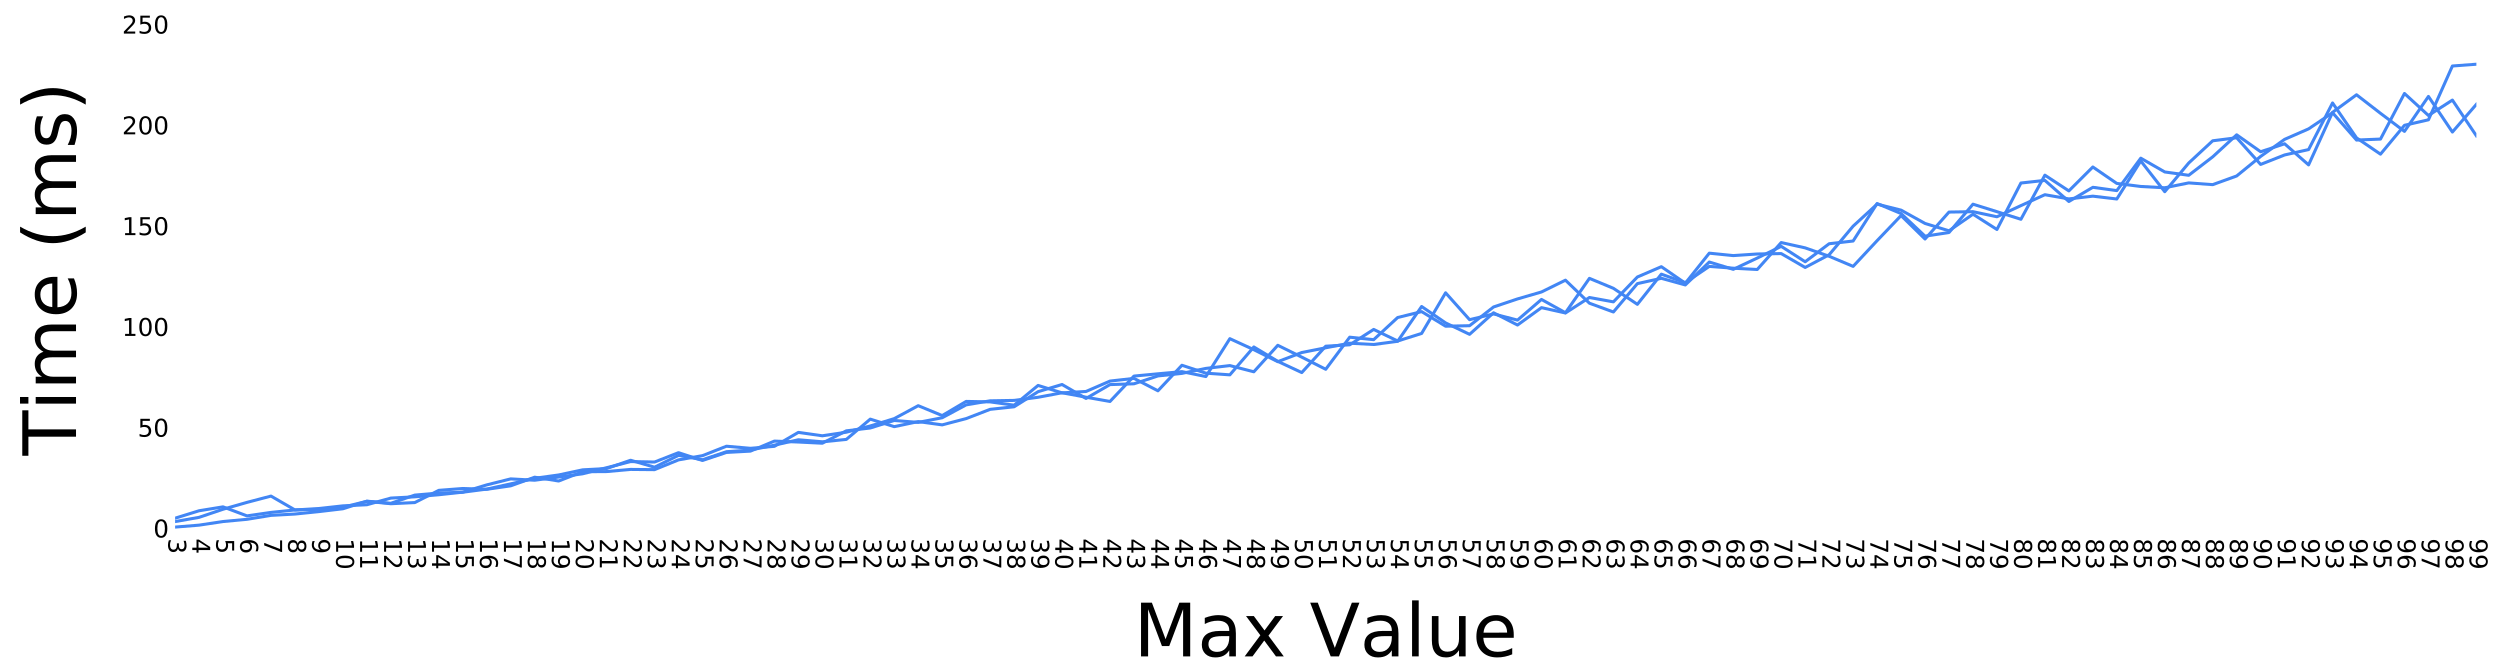 <?xml version="1.0" encoding="utf-8" standalone="no"?>
<!DOCTYPE svg PUBLIC "-//W3C//DTD SVG 1.1//EN"
  "http://www.w3.org/Graphics/SVG/1.1/DTD/svg11.dtd">
<!-- Created with matplotlib (http://matplotlib.org/) -->
<svg height="432pt" version="1.1" viewBox="0 0 1628 432" width="1628pt" xmlns="http://www.w3.org/2000/svg" xmlns:xlink="http://www.w3.org/1999/xlink">
 <defs>
  <style type="text/css">
*{stroke-linecap:butt;stroke-linejoin:round;stroke-miterlimit:100000;}
  </style>
 </defs>
 <g id="figure_1">
  <g id="patch_1">
   <path d="M 0 432 
L 1628.908 432 
L 1628.908 0 
L 0 0 
z
" style="fill:#ffffff;"/>
  </g>
  <g id="axes_1">
   <g id="patch_2">
    <path d="M 114.024 345.6 
L 1612.619 345.6 
L 1612.619 4.32 
L 114.024 4.32 
z
" style="fill:#ffffff;"/>
   </g>
   <g id="line2d_1">
    <path clip-path="url(#pab9663835b)" d="M 114.024 339.645 
L 129.634 336.897 
L 145.244 331.619 
L 160.855 327.148 
L 176.465 323.052 
L 192.075 332.069 
L 207.686 331.688 
L 223.296 330.282 
L 238.906 326.456 
L 254.517 328.022 
L 270.127 327.271 
L 285.738 319.316 
L 301.348 318.111 
L 316.958 318.633 
L 332.569 316.372 
L 348.179 310.747 
L 363.789 313.235 
L 379.4 307.19 
L 395.01 307.081 
L 410.621 305.684 
L 426.231 305.833 
L 441.841 299.477 
L 457.452 296.722 
L 473.062 290.582 
L 488.672 291.942 
L 504.283 290.653 
L 519.893 281.564 
L 535.503 283.787 
L 551.114 281.443 
L 566.724 277.384 
L 582.335 272.609 
L 597.945 264.185 
L 613.555 270.616 
L 629.166 261.405 
L 644.776 261.709 
L 660.386 263.856 
L 675.997 250.993 
L 691.607 255.829 
L 707.217 254.924 
L 722.828 248.158 
L 738.438 246.394 
L 754.049 254.482 
L 769.659 237.856 
L 785.269 243.001 
L 800.88 244.098 
L 816.49 225.941 
L 832.1 235.309 
L 847.711 242.615 
L 863.321 225.448 
L 878.932 224.534 
L 894.542 214.527 
L 910.152 222.063 
L 925.763 217.134 
L 941.373 190.677 
L 956.983 208.177 
L 972.594 204.419 
L 988.204 208.456 
L 1003.814 195 
L 1019.425 203.663 
L 1035.035 181.268 
L 1050.646 187.749 
L 1066.256 198.177 
L 1081.866 178.531 
L 1097.477 184.107 
L 1113.087 173.474 
L 1128.697 174.65 
L 1144.308 175.497 
L 1159.918 157.953 
L 1175.528 161.419 
L 1191.139 166.893 
L 1206.749 173.462 
L 1222.36 156.727 
L 1237.97 140.382 
L 1253.58 155.645 
L 1269.191 138.096 
L 1284.801 137.849 
L 1300.411 141.157 
L 1316.022 133.888 
L 1331.632 126.794 
L 1347.243 129.527 
L 1362.853 127.742 
L 1378.463 129.582 
L 1394.074 104.8 
L 1409.684 124.838 
L 1425.294 106.153 
L 1440.905 91.682 
L 1456.515 89.699 
L 1472.125 107.075 
L 1487.736 100.908 
L 1503.346 97.402 
L 1518.957 67.052 
L 1534.567 89.781 
L 1550.177 100.388 
L 1565.788 81.602 
L 1581.398 78.017 
L 1597.008 42.982 
L 1612.619 41.816 
" style="fill:none;stroke:#4286f4;stroke-linecap:square;stroke-width:2.0;"/>
   </g>
   <g id="line2d_2">
    <path clip-path="url(#pab9663835b)" d="M 114.024 337.452 
L 129.634 332.607 
L 145.244 330.064 
L 160.855 335.942 
L 176.465 333.678 
L 192.075 332.098 
L 207.686 331.15 
L 223.296 329.419 
L 238.906 328.686 
L 254.517 324.352 
L 270.127 323.524 
L 285.738 322.174 
L 301.348 320.492 
L 316.958 315.76 
L 332.569 311.854 
L 348.179 312.722 
L 363.789 310.659 
L 379.4 308.538 
L 395.01 304.572 
L 410.621 300.574 
L 426.231 300.872 
L 441.841 294.786 
L 457.452 299.864 
L 473.062 294.618 
L 488.672 293.77 
L 504.283 287.242 
L 519.893 287.844 
L 535.503 288.62 
L 551.114 280.56 
L 566.724 278.705 
L 582.335 273.806 
L 597.945 275.061 
L 613.555 272.039 
L 629.166 263.637 
L 644.776 261.013 
L 660.386 260.75 
L 675.997 258.708 
L 691.607 255.766 
L 707.217 258.666 
L 722.828 261.432 
L 738.438 244.904 
L 754.049 243.424 
L 769.659 242.001 
L 785.269 245.201 
L 800.88 220.544 
L 816.49 227.71 
L 832.1 235.521 
L 847.711 229.565 
L 863.321 226.474 
L 878.932 223.5 
L 894.542 224.336 
L 910.152 222.253 
L 925.763 199.592 
L 941.373 210.286 
L 956.983 217.717 
L 972.594 203.68 
L 988.204 211.661 
L 1003.814 200.339 
L 1019.425 203.809 
L 1035.035 193.728 
L 1050.646 196.564 
L 1066.256 180.378 
L 1081.866 173.669 
L 1097.477 184.439 
L 1113.087 164.866 
L 1128.697 166.441 
L 1144.308 165.4 
L 1159.918 165.135 
L 1175.528 174.171 
L 1191.139 165.887 
L 1206.749 147.285 
L 1222.36 132.932 
L 1237.97 136.838 
L 1253.58 145.507 
L 1269.191 150.301 
L 1284.801 139.491 
L 1300.411 149.429 
L 1316.022 119.182 
L 1331.632 117.467 
L 1347.243 131.211 
L 1362.853 121.973 
L 1378.463 124.12 
L 1394.074 103.006 
L 1409.684 111.977 
L 1425.294 114.149 
L 1440.905 102.142 
L 1456.515 87.792 
L 1472.125 98.808 
L 1487.736 93.631 
L 1503.346 107.372 
L 1518.957 73.15 
L 1534.567 61.716 
L 1550.177 73.793 
L 1565.788 85.551 
L 1581.398 62.801 
L 1597.008 85.975 
L 1612.619 67.933 
" style="fill:none;stroke:#4286f4;stroke-linecap:square;stroke-width:2.0;"/>
   </g>
   <g id="line2d_3">
    <path clip-path="url(#pab9663835b)" d="M 114.024 343.239 
L 129.634 341.973 
L 145.244 339.623 
L 160.855 338.167 
L 176.465 335.606 
L 192.075 334.746 
L 207.686 333.15 
L 223.296 331.306 
L 238.906 326.366 
L 254.517 327.737 
L 270.127 322.409 
L 285.738 321.076 
L 301.348 320.526 
L 316.958 318.499 
L 332.569 315.089 
L 348.179 311.458 
L 363.789 309.298 
L 379.4 305.964 
L 395.01 305.125 
L 410.621 299.718 
L 426.231 304.24 
L 441.841 296.53 
L 457.452 299.387 
L 473.062 294.16 
L 488.672 293.06 
L 504.283 289.897 
L 519.893 286.381 
L 535.503 287.698 
L 551.114 286.15 
L 566.724 272.938 
L 582.335 277.839 
L 597.945 274.541 
L 613.555 276.675 
L 629.166 272.587 
L 644.776 266.556 
L 660.386 264.896 
L 675.997 255.058 
L 691.607 250.387 
L 707.217 259.47 
L 722.828 250.444 
L 738.438 249.924 
L 754.049 244.805 
L 769.659 243.146 
L 785.269 239.905 
L 800.88 238.066 
L 816.49 242.107 
L 832.1 224.857 
L 847.711 232.574 
L 863.321 240.467 
L 878.932 219.576 
L 894.542 221.194 
L 910.152 206.771 
L 925.763 202.925 
L 941.373 212.423 
L 956.983 212.101 
L 972.594 199.907 
L 988.204 194.663 
L 1003.814 190.125 
L 1019.425 182.455 
L 1035.035 197.454 
L 1050.646 203.165 
L 1066.256 184.697 
L 1081.866 181.231 
L 1097.477 185.551 
L 1113.087 170.636 
L 1128.697 175.384 
L 1144.308 168.059 
L 1159.918 160.421 
L 1175.528 170.453 
L 1191.139 158.724 
L 1206.749 156.947 
L 1222.36 132.547 
L 1237.97 139.061 
L 1253.58 153.798 
L 1269.191 151.416 
L 1284.801 132.968 
L 1300.411 137.844 
L 1316.022 142.788 
L 1331.632 114.073 
L 1347.243 124.312 
L 1362.853 108.748 
L 1378.463 119.446 
L 1394.074 121.429 
L 1409.684 122.273 
L 1425.294 119.1 
L 1440.905 120.241 
L 1456.515 114.594 
L 1472.125 101.86 
L 1487.736 90.754 
L 1503.346 83.927 
L 1518.957 73.406 
L 1534.567 91.207 
L 1550.177 90.566 
L 1565.788 60.883 
L 1581.398 75.2 
L 1597.008 65.178 
L 1612.619 88.434 
" style="fill:none;stroke:#4286f4;stroke-linecap:square;stroke-width:2.0;"/>
   </g>
   <g id="matplotlib.axis_1">
    <g id="xtick_1">
     <g id="line2d_4"/>
     <g id="line2d_5"/>
     <g id="text_1">
      <!-- 3 -->
      <defs>
       <path d="M 40.578 39.312 
Q 47.656 37.797 51.625 33 
Q 55.609 28.219 55.609 21.188 
Q 55.609 10.406 48.188 4.484 
Q 40.766 -1.422 27.094 -1.422 
Q 22.516 -1.422 17.656 -0.516 
Q 12.797 0.391 7.625 2.203 
L 7.625 11.719 
Q 11.719 9.328 16.594 8.109 
Q 21.484 6.891 26.812 6.891 
Q 36.078 6.891 40.938 10.547 
Q 45.797 14.203 45.797 21.188 
Q 45.797 27.641 41.281 31.266 
Q 36.766 34.906 28.719 34.906 
L 20.219 34.906 
L 20.219 43.016 
L 29.109 43.016 
Q 36.375 43.016 40.234 45.922 
Q 44.094 48.828 44.094 54.297 
Q 44.094 59.906 40.109 62.906 
Q 36.141 65.922 28.719 65.922 
Q 24.656 65.922 20.016 65.031 
Q 15.375 64.156 9.812 62.312 
L 9.812 71.094 
Q 15.438 72.656 20.344 73.438 
Q 25.25 74.219 29.594 74.219 
Q 40.828 74.219 47.359 69.109 
Q 53.906 64.016 53.906 55.328 
Q 53.906 49.266 50.438 45.094 
Q 46.969 40.922 40.578 39.312 
" id="BitstreamVeraSans-Roman-33"/>
      </defs>
      <g transform="translate(109.609 350.6)rotate(-270.0)scale(0.16 -0.16)">
       <use xlink:href="#BitstreamVeraSans-Roman-33"/>
      </g>
     </g>
    </g>
    <g id="xtick_2">
     <g id="line2d_6"/>
     <g id="line2d_7"/>
     <g id="text_2">
      <!-- 4 -->
      <defs>
       <path d="M 37.797 64.312 
L 12.891 25.391 
L 37.797 25.391 
z
M 35.203 72.906 
L 47.609 72.906 
L 47.609 25.391 
L 58.016 25.391 
L 58.016 17.188 
L 47.609 17.188 
L 47.609 0 
L 37.797 0 
L 37.797 17.188 
L 4.891 17.188 
L 4.891 26.703 
z
" id="BitstreamVeraSans-Roman-34"/>
      </defs>
      <g transform="translate(125.219 350.6)rotate(-270.0)scale(0.16 -0.16)">
       <use xlink:href="#BitstreamVeraSans-Roman-34"/>
      </g>
     </g>
    </g>
    <g id="xtick_3">
     <g id="line2d_8"/>
     <g id="line2d_9"/>
     <g id="text_3">
      <!-- 5 -->
      <defs>
       <path d="M 10.797 72.906 
L 49.516 72.906 
L 49.516 64.594 
L 19.828 64.594 
L 19.828 46.734 
Q 21.969 47.469 24.109 47.828 
Q 26.266 48.188 28.422 48.188 
Q 40.625 48.188 47.75 41.5 
Q 54.891 34.812 54.891 23.391 
Q 54.891 11.625 47.562 5.094 
Q 40.234 -1.422 26.906 -1.422 
Q 22.312 -1.422 17.547 -0.641 
Q 12.797 0.141 7.719 1.703 
L 7.719 11.625 
Q 12.109 9.234 16.797 8.062 
Q 21.484 6.891 26.703 6.891 
Q 35.156 6.891 40.078 11.328 
Q 45.016 15.766 45.016 23.391 
Q 45.016 31 40.078 35.438 
Q 35.156 39.891 26.703 39.891 
Q 22.75 39.891 18.812 39.016 
Q 14.891 38.141 10.797 36.281 
z
" id="BitstreamVeraSans-Roman-35"/>
      </defs>
      <g transform="translate(140.829 350.6)rotate(-270.0)scale(0.16 -0.16)">
       <use xlink:href="#BitstreamVeraSans-Roman-35"/>
      </g>
     </g>
    </g>
    <g id="xtick_4">
     <g id="line2d_10"/>
     <g id="line2d_11"/>
     <g id="text_4">
      <!-- 6 -->
      <defs>
       <path d="M 33.016 40.375 
Q 26.375 40.375 22.484 35.828 
Q 18.609 31.297 18.609 23.391 
Q 18.609 15.531 22.484 10.953 
Q 26.375 6.391 33.016 6.391 
Q 39.656 6.391 43.531 10.953 
Q 47.406 15.531 47.406 23.391 
Q 47.406 31.297 43.531 35.828 
Q 39.656 40.375 33.016 40.375 
M 52.594 71.297 
L 52.594 62.312 
Q 48.875 64.062 45.094 64.984 
Q 41.312 65.922 37.594 65.922 
Q 27.828 65.922 22.672 59.328 
Q 17.531 52.734 16.797 39.406 
Q 19.672 43.656 24.016 45.922 
Q 28.375 48.188 33.594 48.188 
Q 44.578 48.188 50.953 41.516 
Q 57.328 34.859 57.328 23.391 
Q 57.328 12.156 50.688 5.359 
Q 44.047 -1.422 33.016 -1.422 
Q 20.359 -1.422 13.672 8.266 
Q 6.984 17.969 6.984 36.375 
Q 6.984 53.656 15.188 63.938 
Q 23.391 74.219 37.203 74.219 
Q 40.922 74.219 44.703 73.484 
Q 48.484 72.75 52.594 71.297 
" id="BitstreamVeraSans-Roman-36"/>
      </defs>
      <g transform="translate(156.44 350.6)rotate(-270.0)scale(0.16 -0.16)">
       <use xlink:href="#BitstreamVeraSans-Roman-36"/>
      </g>
     </g>
    </g>
    <g id="xtick_5">
     <g id="line2d_12"/>
     <g id="line2d_13"/>
     <g id="text_5">
      <!-- 7 -->
      <defs>
       <path d="M 8.203 72.906 
L 55.078 72.906 
L 55.078 68.703 
L 28.609 0 
L 18.312 0 
L 43.219 64.594 
L 8.203 64.594 
z
" id="BitstreamVeraSans-Roman-37"/>
      </defs>
      <g transform="translate(172.05 350.6)rotate(-270.0)scale(0.16 -0.16)">
       <use xlink:href="#BitstreamVeraSans-Roman-37"/>
      </g>
     </g>
    </g>
    <g id="xtick_6">
     <g id="line2d_14"/>
     <g id="line2d_15"/>
     <g id="text_6">
      <!-- 8 -->
      <defs>
       <path d="M 31.781 34.625 
Q 24.75 34.625 20.719 30.859 
Q 16.703 27.094 16.703 20.516 
Q 16.703 13.922 20.719 10.156 
Q 24.75 6.391 31.781 6.391 
Q 38.812 6.391 42.859 10.172 
Q 46.922 13.969 46.922 20.516 
Q 46.922 27.094 42.891 30.859 
Q 38.875 34.625 31.781 34.625 
M 21.922 38.812 
Q 15.578 40.375 12.031 44.719 
Q 8.5 49.078 8.5 55.328 
Q 8.5 64.062 14.719 69.141 
Q 20.953 74.219 31.781 74.219 
Q 42.672 74.219 48.875 69.141 
Q 55.078 64.062 55.078 55.328 
Q 55.078 49.078 51.531 44.719 
Q 48 40.375 41.703 38.812 
Q 48.828 37.156 52.797 32.312 
Q 56.781 27.484 56.781 20.516 
Q 56.781 9.906 50.312 4.234 
Q 43.844 -1.422 31.781 -1.422 
Q 19.734 -1.422 13.25 4.234 
Q 6.781 9.906 6.781 20.516 
Q 6.781 27.484 10.781 32.312 
Q 14.797 37.156 21.922 38.812 
M 18.312 54.391 
Q 18.312 48.734 21.844 45.562 
Q 25.391 42.391 31.781 42.391 
Q 38.141 42.391 41.719 45.562 
Q 45.312 48.734 45.312 54.391 
Q 45.312 60.062 41.719 63.234 
Q 38.141 66.406 31.781 66.406 
Q 25.391 66.406 21.844 63.234 
Q 18.312 60.062 18.312 54.391 
" id="BitstreamVeraSans-Roman-38"/>
      </defs>
      <g transform="translate(187.66 350.6)rotate(-270.0)scale(0.16 -0.16)">
       <use xlink:href="#BitstreamVeraSans-Roman-38"/>
      </g>
     </g>
    </g>
    <g id="xtick_7">
     <g id="line2d_16"/>
     <g id="line2d_17"/>
     <g id="text_7">
      <!-- 9 -->
      <defs>
       <path d="M 10.984 1.516 
L 10.984 10.5 
Q 14.703 8.734 18.5 7.812 
Q 22.312 6.891 25.984 6.891 
Q 35.75 6.891 40.891 13.453 
Q 46.047 20.016 46.781 33.406 
Q 43.953 29.203 39.594 26.953 
Q 35.25 24.703 29.984 24.703 
Q 19.047 24.703 12.672 31.312 
Q 6.297 37.938 6.297 49.422 
Q 6.297 60.641 12.938 67.422 
Q 19.578 74.219 30.609 74.219 
Q 43.266 74.219 49.922 64.516 
Q 56.594 54.828 56.594 36.375 
Q 56.594 19.141 48.406 8.859 
Q 40.234 -1.422 26.422 -1.422 
Q 22.703 -1.422 18.891 -0.688 
Q 15.094 0.047 10.984 1.516 
M 30.609 32.422 
Q 37.25 32.422 41.125 36.953 
Q 45.016 41.5 45.016 49.422 
Q 45.016 57.281 41.125 61.844 
Q 37.25 66.406 30.609 66.406 
Q 23.969 66.406 20.094 61.844 
Q 16.219 57.281 16.219 49.422 
Q 16.219 41.5 20.094 36.953 
Q 23.969 32.422 30.609 32.422 
" id="BitstreamVeraSans-Roman-39"/>
      </defs>
      <g transform="translate(203.271 350.6)rotate(-270.0)scale(0.16 -0.16)">
       <use xlink:href="#BitstreamVeraSans-Roman-39"/>
      </g>
     </g>
    </g>
    <g id="xtick_8">
     <g id="line2d_18"/>
     <g id="line2d_19"/>
     <g id="text_8">
      <!-- 10 -->
      <defs>
       <path d="M 31.781 66.406 
Q 24.172 66.406 20.328 58.906 
Q 16.5 51.422 16.5 36.375 
Q 16.5 21.391 20.328 13.891 
Q 24.172 6.391 31.781 6.391 
Q 39.453 6.391 43.281 13.891 
Q 47.125 21.391 47.125 36.375 
Q 47.125 51.422 43.281 58.906 
Q 39.453 66.406 31.781 66.406 
M 31.781 74.219 
Q 44.047 74.219 50.516 64.516 
Q 56.984 54.828 56.984 36.375 
Q 56.984 17.969 50.516 8.266 
Q 44.047 -1.422 31.781 -1.422 
Q 19.531 -1.422 13.062 8.266 
Q 6.594 17.969 6.594 36.375 
Q 6.594 54.828 13.062 64.516 
Q 19.531 74.219 31.781 74.219 
" id="BitstreamVeraSans-Roman-30"/>
       <path d="M 12.406 8.297 
L 28.516 8.297 
L 28.516 63.922 
L 10.984 60.406 
L 10.984 69.391 
L 28.422 72.906 
L 38.281 72.906 
L 38.281 8.297 
L 54.391 8.297 
L 54.391 0 
L 12.406 0 
z
" id="BitstreamVeraSans-Roman-31"/>
      </defs>
      <g transform="translate(218.881 350.6)rotate(-270.0)scale(0.16 -0.16)">
       <use xlink:href="#BitstreamVeraSans-Roman-31"/>
       <use x="63.623" xlink:href="#BitstreamVeraSans-Roman-30"/>
      </g>
     </g>
    </g>
    <g id="xtick_9">
     <g id="line2d_20"/>
     <g id="line2d_21"/>
     <g id="text_9">
      <!-- 11 -->
      <g transform="translate(234.491 350.6)rotate(-270.0)scale(0.16 -0.16)">
       <use xlink:href="#BitstreamVeraSans-Roman-31"/>
       <use x="63.623" xlink:href="#BitstreamVeraSans-Roman-31"/>
      </g>
     </g>
    </g>
    <g id="xtick_10">
     <g id="line2d_22"/>
     <g id="line2d_23"/>
     <g id="text_10">
      <!-- 12 -->
      <defs>
       <path d="M 19.188 8.297 
L 53.609 8.297 
L 53.609 0 
L 7.328 0 
L 7.328 8.297 
Q 12.938 14.109 22.625 23.891 
Q 32.328 33.688 34.812 36.531 
Q 39.547 41.844 41.422 45.531 
Q 43.312 49.219 43.312 52.781 
Q 43.312 58.594 39.234 62.25 
Q 35.156 65.922 28.609 65.922 
Q 23.969 65.922 18.812 64.312 
Q 13.672 62.703 7.812 59.422 
L 7.812 69.391 
Q 13.766 71.781 18.938 73 
Q 24.125 74.219 28.422 74.219 
Q 39.75 74.219 46.484 68.547 
Q 53.219 62.891 53.219 53.422 
Q 53.219 48.922 51.531 44.891 
Q 49.859 40.875 45.406 35.406 
Q 44.188 33.984 37.641 27.219 
Q 31.109 20.453 19.188 8.297 
" id="BitstreamVeraSans-Roman-32"/>
      </defs>
      <g transform="translate(250.102 350.6)rotate(-270.0)scale(0.16 -0.16)">
       <use xlink:href="#BitstreamVeraSans-Roman-31"/>
       <use x="63.623" xlink:href="#BitstreamVeraSans-Roman-32"/>
      </g>
     </g>
    </g>
    <g id="xtick_11">
     <g id="line2d_24"/>
     <g id="line2d_25"/>
     <g id="text_11">
      <!-- 13 -->
      <g transform="translate(265.712 350.6)rotate(-270.0)scale(0.16 -0.16)">
       <use xlink:href="#BitstreamVeraSans-Roman-31"/>
       <use x="63.623" xlink:href="#BitstreamVeraSans-Roman-33"/>
      </g>
     </g>
    </g>
    <g id="xtick_12">
     <g id="line2d_26"/>
     <g id="line2d_27"/>
     <g id="text_12">
      <!-- 14 -->
      <g transform="translate(281.323 350.6)rotate(-270.0)scale(0.16 -0.16)">
       <use xlink:href="#BitstreamVeraSans-Roman-31"/>
       <use x="63.623" xlink:href="#BitstreamVeraSans-Roman-34"/>
      </g>
     </g>
    </g>
    <g id="xtick_13">
     <g id="line2d_28"/>
     <g id="line2d_29"/>
     <g id="text_13">
      <!-- 15 -->
      <g transform="translate(296.933 350.6)rotate(-270.0)scale(0.16 -0.16)">
       <use xlink:href="#BitstreamVeraSans-Roman-31"/>
       <use x="63.623" xlink:href="#BitstreamVeraSans-Roman-35"/>
      </g>
     </g>
    </g>
    <g id="xtick_14">
     <g id="line2d_30"/>
     <g id="line2d_31"/>
     <g id="text_14">
      <!-- 16 -->
      <g transform="translate(312.543 350.6)rotate(-270.0)scale(0.16 -0.16)">
       <use xlink:href="#BitstreamVeraSans-Roman-31"/>
       <use x="63.623" xlink:href="#BitstreamVeraSans-Roman-36"/>
      </g>
     </g>
    </g>
    <g id="xtick_15">
     <g id="line2d_32"/>
     <g id="line2d_33"/>
     <g id="text_15">
      <!-- 17 -->
      <g transform="translate(328.154 350.6)rotate(-270.0)scale(0.16 -0.16)">
       <use xlink:href="#BitstreamVeraSans-Roman-31"/>
       <use x="63.623" xlink:href="#BitstreamVeraSans-Roman-37"/>
      </g>
     </g>
    </g>
    <g id="xtick_16">
     <g id="line2d_34"/>
     <g id="line2d_35"/>
     <g id="text_16">
      <!-- 18 -->
      <g transform="translate(343.764 350.6)rotate(-270.0)scale(0.16 -0.16)">
       <use xlink:href="#BitstreamVeraSans-Roman-31"/>
       <use x="63.623" xlink:href="#BitstreamVeraSans-Roman-38"/>
      </g>
     </g>
    </g>
    <g id="xtick_17">
     <g id="line2d_36"/>
     <g id="line2d_37"/>
     <g id="text_17">
      <!-- 19 -->
      <g transform="translate(359.374 350.6)rotate(-270.0)scale(0.16 -0.16)">
       <use xlink:href="#BitstreamVeraSans-Roman-31"/>
       <use x="63.623" xlink:href="#BitstreamVeraSans-Roman-39"/>
      </g>
     </g>
    </g>
    <g id="xtick_18">
     <g id="line2d_38"/>
     <g id="line2d_39"/>
     <g id="text_18">
      <!-- 20 -->
      <g transform="translate(374.985 350.6)rotate(-270.0)scale(0.16 -0.16)">
       <use xlink:href="#BitstreamVeraSans-Roman-32"/>
       <use x="63.623" xlink:href="#BitstreamVeraSans-Roman-30"/>
      </g>
     </g>
    </g>
    <g id="xtick_19">
     <g id="line2d_40"/>
     <g id="line2d_41"/>
     <g id="text_19">
      <!-- 21 -->
      <g transform="translate(390.595 350.6)rotate(-270.0)scale(0.16 -0.16)">
       <use xlink:href="#BitstreamVeraSans-Roman-32"/>
       <use x="63.623" xlink:href="#BitstreamVeraSans-Roman-31"/>
      </g>
     </g>
    </g>
    <g id="xtick_20">
     <g id="line2d_42"/>
     <g id="line2d_43"/>
     <g id="text_20">
      <!-- 22 -->
      <g transform="translate(406.206 350.6)rotate(-270.0)scale(0.16 -0.16)">
       <use xlink:href="#BitstreamVeraSans-Roman-32"/>
       <use x="63.623" xlink:href="#BitstreamVeraSans-Roman-32"/>
      </g>
     </g>
    </g>
    <g id="xtick_21">
     <g id="line2d_44"/>
     <g id="line2d_45"/>
     <g id="text_21">
      <!-- 23 -->
      <g transform="translate(421.816 350.6)rotate(-270.0)scale(0.16 -0.16)">
       <use xlink:href="#BitstreamVeraSans-Roman-32"/>
       <use x="63.623" xlink:href="#BitstreamVeraSans-Roman-33"/>
      </g>
     </g>
    </g>
    <g id="xtick_22">
     <g id="line2d_46"/>
     <g id="line2d_47"/>
     <g id="text_22">
      <!-- 24 -->
      <g transform="translate(437.426 350.6)rotate(-270.0)scale(0.16 -0.16)">
       <use xlink:href="#BitstreamVeraSans-Roman-32"/>
       <use x="63.623" xlink:href="#BitstreamVeraSans-Roman-34"/>
      </g>
     </g>
    </g>
    <g id="xtick_23">
     <g id="line2d_48"/>
     <g id="line2d_49"/>
     <g id="text_23">
      <!-- 25 -->
      <g transform="translate(453.037 350.6)rotate(-270.0)scale(0.16 -0.16)">
       <use xlink:href="#BitstreamVeraSans-Roman-32"/>
       <use x="63.623" xlink:href="#BitstreamVeraSans-Roman-35"/>
      </g>
     </g>
    </g>
    <g id="xtick_24">
     <g id="line2d_50"/>
     <g id="line2d_51"/>
     <g id="text_24">
      <!-- 26 -->
      <g transform="translate(468.647 350.6)rotate(-270.0)scale(0.16 -0.16)">
       <use xlink:href="#BitstreamVeraSans-Roman-32"/>
       <use x="63.623" xlink:href="#BitstreamVeraSans-Roman-36"/>
      </g>
     </g>
    </g>
    <g id="xtick_25">
     <g id="line2d_52"/>
     <g id="line2d_53"/>
     <g id="text_25">
      <!-- 27 -->
      <g transform="translate(484.257 350.6)rotate(-270.0)scale(0.16 -0.16)">
       <use xlink:href="#BitstreamVeraSans-Roman-32"/>
       <use x="63.623" xlink:href="#BitstreamVeraSans-Roman-37"/>
      </g>
     </g>
    </g>
    <g id="xtick_26">
     <g id="line2d_54"/>
     <g id="line2d_55"/>
     <g id="text_26">
      <!-- 28 -->
      <g transform="translate(499.868 350.6)rotate(-270.0)scale(0.16 -0.16)">
       <use xlink:href="#BitstreamVeraSans-Roman-32"/>
       <use x="63.623" xlink:href="#BitstreamVeraSans-Roman-38"/>
      </g>
     </g>
    </g>
    <g id="xtick_27">
     <g id="line2d_56"/>
     <g id="line2d_57"/>
     <g id="text_27">
      <!-- 29 -->
      <g transform="translate(515.478 350.6)rotate(-270.0)scale(0.16 -0.16)">
       <use xlink:href="#BitstreamVeraSans-Roman-32"/>
       <use x="63.623" xlink:href="#BitstreamVeraSans-Roman-39"/>
      </g>
     </g>
    </g>
    <g id="xtick_28">
     <g id="line2d_58"/>
     <g id="line2d_59"/>
     <g id="text_28">
      <!-- 30 -->
      <g transform="translate(531.088 350.6)rotate(-270.0)scale(0.16 -0.16)">
       <use xlink:href="#BitstreamVeraSans-Roman-33"/>
       <use x="63.623" xlink:href="#BitstreamVeraSans-Roman-30"/>
      </g>
     </g>
    </g>
    <g id="xtick_29">
     <g id="line2d_60"/>
     <g id="line2d_61"/>
     <g id="text_29">
      <!-- 31 -->
      <g transform="translate(546.699 350.6)rotate(-270.0)scale(0.16 -0.16)">
       <use xlink:href="#BitstreamVeraSans-Roman-33"/>
       <use x="63.623" xlink:href="#BitstreamVeraSans-Roman-31"/>
      </g>
     </g>
    </g>
    <g id="xtick_30">
     <g id="line2d_62"/>
     <g id="line2d_63"/>
     <g id="text_30">
      <!-- 32 -->
      <g transform="translate(562.309 350.6)rotate(-270.0)scale(0.16 -0.16)">
       <use xlink:href="#BitstreamVeraSans-Roman-33"/>
       <use x="63.623" xlink:href="#BitstreamVeraSans-Roman-32"/>
      </g>
     </g>
    </g>
    <g id="xtick_31">
     <g id="line2d_64"/>
     <g id="line2d_65"/>
     <g id="text_31">
      <!-- 33 -->
      <g transform="translate(577.92 350.6)rotate(-270.0)scale(0.16 -0.16)">
       <use xlink:href="#BitstreamVeraSans-Roman-33"/>
       <use x="63.623" xlink:href="#BitstreamVeraSans-Roman-33"/>
      </g>
     </g>
    </g>
    <g id="xtick_32">
     <g id="line2d_66"/>
     <g id="line2d_67"/>
     <g id="text_32">
      <!-- 34 -->
      <g transform="translate(593.53 350.6)rotate(-270.0)scale(0.16 -0.16)">
       <use xlink:href="#BitstreamVeraSans-Roman-33"/>
       <use x="63.623" xlink:href="#BitstreamVeraSans-Roman-34"/>
      </g>
     </g>
    </g>
    <g id="xtick_33">
     <g id="line2d_68"/>
     <g id="line2d_69"/>
     <g id="text_33">
      <!-- 35 -->
      <g transform="translate(609.14 350.6)rotate(-270.0)scale(0.16 -0.16)">
       <use xlink:href="#BitstreamVeraSans-Roman-33"/>
       <use x="63.623" xlink:href="#BitstreamVeraSans-Roman-35"/>
      </g>
     </g>
    </g>
    <g id="xtick_34">
     <g id="line2d_70"/>
     <g id="line2d_71"/>
     <g id="text_34">
      <!-- 36 -->
      <g transform="translate(624.751 350.6)rotate(-270.0)scale(0.16 -0.16)">
       <use xlink:href="#BitstreamVeraSans-Roman-33"/>
       <use x="63.623" xlink:href="#BitstreamVeraSans-Roman-36"/>
      </g>
     </g>
    </g>
    <g id="xtick_35">
     <g id="line2d_72"/>
     <g id="line2d_73"/>
     <g id="text_35">
      <!-- 37 -->
      <g transform="translate(640.361 350.6)rotate(-270.0)scale(0.16 -0.16)">
       <use xlink:href="#BitstreamVeraSans-Roman-33"/>
       <use x="63.623" xlink:href="#BitstreamVeraSans-Roman-37"/>
      </g>
     </g>
    </g>
    <g id="xtick_36">
     <g id="line2d_74"/>
     <g id="line2d_75"/>
     <g id="text_36">
      <!-- 38 -->
      <g transform="translate(655.971 350.6)rotate(-270.0)scale(0.16 -0.16)">
       <use xlink:href="#BitstreamVeraSans-Roman-33"/>
       <use x="63.623" xlink:href="#BitstreamVeraSans-Roman-38"/>
      </g>
     </g>
    </g>
    <g id="xtick_37">
     <g id="line2d_76"/>
     <g id="line2d_77"/>
     <g id="text_37">
      <!-- 39 -->
      <g transform="translate(671.582 350.6)rotate(-270.0)scale(0.16 -0.16)">
       <use xlink:href="#BitstreamVeraSans-Roman-33"/>
       <use x="63.623" xlink:href="#BitstreamVeraSans-Roman-39"/>
      </g>
     </g>
    </g>
    <g id="xtick_38">
     <g id="line2d_78"/>
     <g id="line2d_79"/>
     <g id="text_38">
      <!-- 40 -->
      <g transform="translate(687.192 350.6)rotate(-270.0)scale(0.16 -0.16)">
       <use xlink:href="#BitstreamVeraSans-Roman-34"/>
       <use x="63.623" xlink:href="#BitstreamVeraSans-Roman-30"/>
      </g>
     </g>
    </g>
    <g id="xtick_39">
     <g id="line2d_80"/>
     <g id="line2d_81"/>
     <g id="text_39">
      <!-- 41 -->
      <g transform="translate(702.802 350.6)rotate(-270.0)scale(0.16 -0.16)">
       <use xlink:href="#BitstreamVeraSans-Roman-34"/>
       <use x="63.623" xlink:href="#BitstreamVeraSans-Roman-31"/>
      </g>
     </g>
    </g>
    <g id="xtick_40">
     <g id="line2d_82"/>
     <g id="line2d_83"/>
     <g id="text_40">
      <!-- 42 -->
      <g transform="translate(718.413 350.6)rotate(-270.0)scale(0.16 -0.16)">
       <use xlink:href="#BitstreamVeraSans-Roman-34"/>
       <use x="63.623" xlink:href="#BitstreamVeraSans-Roman-32"/>
      </g>
     </g>
    </g>
    <g id="xtick_41">
     <g id="line2d_84"/>
     <g id="line2d_85"/>
     <g id="text_41">
      <!-- 43 -->
      <g transform="translate(734.023 350.6)rotate(-270.0)scale(0.16 -0.16)">
       <use xlink:href="#BitstreamVeraSans-Roman-34"/>
       <use x="63.623" xlink:href="#BitstreamVeraSans-Roman-33"/>
      </g>
     </g>
    </g>
    <g id="xtick_42">
     <g id="line2d_86"/>
     <g id="line2d_87"/>
     <g id="text_42">
      <!-- 44 -->
      <g transform="translate(749.634 350.6)rotate(-270.0)scale(0.16 -0.16)">
       <use xlink:href="#BitstreamVeraSans-Roman-34"/>
       <use x="63.623" xlink:href="#BitstreamVeraSans-Roman-34"/>
      </g>
     </g>
    </g>
    <g id="xtick_43">
     <g id="line2d_88"/>
     <g id="line2d_89"/>
     <g id="text_43">
      <!-- 45 -->
      <g transform="translate(765.244 350.6)rotate(-270.0)scale(0.16 -0.16)">
       <use xlink:href="#BitstreamVeraSans-Roman-34"/>
       <use x="63.623" xlink:href="#BitstreamVeraSans-Roman-35"/>
      </g>
     </g>
    </g>
    <g id="xtick_44">
     <g id="line2d_90"/>
     <g id="line2d_91"/>
     <g id="text_44">
      <!-- 46 -->
      <g transform="translate(780.854 350.6)rotate(-270.0)scale(0.16 -0.16)">
       <use xlink:href="#BitstreamVeraSans-Roman-34"/>
       <use x="63.623" xlink:href="#BitstreamVeraSans-Roman-36"/>
      </g>
     </g>
    </g>
    <g id="xtick_45">
     <g id="line2d_92"/>
     <g id="line2d_93"/>
     <g id="text_45">
      <!-- 47 -->
      <g transform="translate(796.465 350.6)rotate(-270.0)scale(0.16 -0.16)">
       <use xlink:href="#BitstreamVeraSans-Roman-34"/>
       <use x="63.623" xlink:href="#BitstreamVeraSans-Roman-37"/>
      </g>
     </g>
    </g>
    <g id="xtick_46">
     <g id="line2d_94"/>
     <g id="line2d_95"/>
     <g id="text_46">
      <!-- 48 -->
      <g transform="translate(812.075 350.6)rotate(-270.0)scale(0.16 -0.16)">
       <use xlink:href="#BitstreamVeraSans-Roman-34"/>
       <use x="63.623" xlink:href="#BitstreamVeraSans-Roman-38"/>
      </g>
     </g>
    </g>
    <g id="xtick_47">
     <g id="line2d_96"/>
     <g id="line2d_97"/>
     <g id="text_47">
      <!-- 49 -->
      <g transform="translate(827.685 350.6)rotate(-270.0)scale(0.16 -0.16)">
       <use xlink:href="#BitstreamVeraSans-Roman-34"/>
       <use x="63.623" xlink:href="#BitstreamVeraSans-Roman-39"/>
      </g>
     </g>
    </g>
    <g id="xtick_48">
     <g id="line2d_98"/>
     <g id="line2d_99"/>
     <g id="text_48">
      <!-- 50 -->
      <g transform="translate(843.296 350.6)rotate(-270.0)scale(0.16 -0.16)">
       <use xlink:href="#BitstreamVeraSans-Roman-35"/>
       <use x="63.623" xlink:href="#BitstreamVeraSans-Roman-30"/>
      </g>
     </g>
    </g>
    <g id="xtick_49">
     <g id="line2d_100"/>
     <g id="line2d_101"/>
     <g id="text_49">
      <!-- 51 -->
      <g transform="translate(858.906 350.6)rotate(-270.0)scale(0.16 -0.16)">
       <use xlink:href="#BitstreamVeraSans-Roman-35"/>
       <use x="63.623" xlink:href="#BitstreamVeraSans-Roman-31"/>
      </g>
     </g>
    </g>
    <g id="xtick_50">
     <g id="line2d_102"/>
     <g id="line2d_103"/>
     <g id="text_50">
      <!-- 52 -->
      <g transform="translate(874.517 350.6)rotate(-270.0)scale(0.16 -0.16)">
       <use xlink:href="#BitstreamVeraSans-Roman-35"/>
       <use x="63.623" xlink:href="#BitstreamVeraSans-Roman-32"/>
      </g>
     </g>
    </g>
    <g id="xtick_51">
     <g id="line2d_104"/>
     <g id="line2d_105"/>
     <g id="text_51">
      <!-- 53 -->
      <g transform="translate(890.127 350.6)rotate(-270.0)scale(0.16 -0.16)">
       <use xlink:href="#BitstreamVeraSans-Roman-35"/>
       <use x="63.623" xlink:href="#BitstreamVeraSans-Roman-33"/>
      </g>
     </g>
    </g>
    <g id="xtick_52">
     <g id="line2d_106"/>
     <g id="line2d_107"/>
     <g id="text_52">
      <!-- 54 -->
      <g transform="translate(905.737 350.6)rotate(-270.0)scale(0.16 -0.16)">
       <use xlink:href="#BitstreamVeraSans-Roman-35"/>
       <use x="63.623" xlink:href="#BitstreamVeraSans-Roman-34"/>
      </g>
     </g>
    </g>
    <g id="xtick_53">
     <g id="line2d_108"/>
     <g id="line2d_109"/>
     <g id="text_53">
      <!-- 55 -->
      <g transform="translate(921.348 350.6)rotate(-270.0)scale(0.16 -0.16)">
       <use xlink:href="#BitstreamVeraSans-Roman-35"/>
       <use x="63.623" xlink:href="#BitstreamVeraSans-Roman-35"/>
      </g>
     </g>
    </g>
    <g id="xtick_54">
     <g id="line2d_110"/>
     <g id="line2d_111"/>
     <g id="text_54">
      <!-- 56 -->
      <g transform="translate(936.958 350.6)rotate(-270.0)scale(0.16 -0.16)">
       <use xlink:href="#BitstreamVeraSans-Roman-35"/>
       <use x="63.623" xlink:href="#BitstreamVeraSans-Roman-36"/>
      </g>
     </g>
    </g>
    <g id="xtick_55">
     <g id="line2d_112"/>
     <g id="line2d_113"/>
     <g id="text_55">
      <!-- 57 -->
      <g transform="translate(952.568 350.6)rotate(-270.0)scale(0.16 -0.16)">
       <use xlink:href="#BitstreamVeraSans-Roman-35"/>
       <use x="63.623" xlink:href="#BitstreamVeraSans-Roman-37"/>
      </g>
     </g>
    </g>
    <g id="xtick_56">
     <g id="line2d_114"/>
     <g id="line2d_115"/>
     <g id="text_56">
      <!-- 58 -->
      <g transform="translate(968.179 350.6)rotate(-270.0)scale(0.16 -0.16)">
       <use xlink:href="#BitstreamVeraSans-Roman-35"/>
       <use x="63.623" xlink:href="#BitstreamVeraSans-Roman-38"/>
      </g>
     </g>
    </g>
    <g id="xtick_57">
     <g id="line2d_116"/>
     <g id="line2d_117"/>
     <g id="text_57">
      <!-- 59 -->
      <g transform="translate(983.789 350.6)rotate(-270.0)scale(0.16 -0.16)">
       <use xlink:href="#BitstreamVeraSans-Roman-35"/>
       <use x="63.623" xlink:href="#BitstreamVeraSans-Roman-39"/>
      </g>
     </g>
    </g>
    <g id="xtick_58">
     <g id="line2d_118"/>
     <g id="line2d_119"/>
     <g id="text_58">
      <!-- 60 -->
      <g transform="translate(999.399 350.6)rotate(-270.0)scale(0.16 -0.16)">
       <use xlink:href="#BitstreamVeraSans-Roman-36"/>
       <use x="63.623" xlink:href="#BitstreamVeraSans-Roman-30"/>
      </g>
     </g>
    </g>
    <g id="xtick_59">
     <g id="line2d_120"/>
     <g id="line2d_121"/>
     <g id="text_59">
      <!-- 61 -->
      <g transform="translate(1015.01 350.6)rotate(-270.0)scale(0.16 -0.16)">
       <use xlink:href="#BitstreamVeraSans-Roman-36"/>
       <use x="63.623" xlink:href="#BitstreamVeraSans-Roman-31"/>
      </g>
     </g>
    </g>
    <g id="xtick_60">
     <g id="line2d_122"/>
     <g id="line2d_123"/>
     <g id="text_60">
      <!-- 62 -->
      <g transform="translate(1030.62 350.6)rotate(-270.0)scale(0.16 -0.16)">
       <use xlink:href="#BitstreamVeraSans-Roman-36"/>
       <use x="63.623" xlink:href="#BitstreamVeraSans-Roman-32"/>
      </g>
     </g>
    </g>
    <g id="xtick_61">
     <g id="line2d_124"/>
     <g id="line2d_125"/>
     <g id="text_61">
      <!-- 63 -->
      <g transform="translate(1046.231 350.6)rotate(-270.0)scale(0.16 -0.16)">
       <use xlink:href="#BitstreamVeraSans-Roman-36"/>
       <use x="63.623" xlink:href="#BitstreamVeraSans-Roman-33"/>
      </g>
     </g>
    </g>
    <g id="xtick_62">
     <g id="line2d_126"/>
     <g id="line2d_127"/>
     <g id="text_62">
      <!-- 64 -->
      <g transform="translate(1061.841 350.6)rotate(-270.0)scale(0.16 -0.16)">
       <use xlink:href="#BitstreamVeraSans-Roman-36"/>
       <use x="63.623" xlink:href="#BitstreamVeraSans-Roman-34"/>
      </g>
     </g>
    </g>
    <g id="xtick_63">
     <g id="line2d_128"/>
     <g id="line2d_129"/>
     <g id="text_63">
      <!-- 65 -->
      <g transform="translate(1077.451 350.6)rotate(-270.0)scale(0.16 -0.16)">
       <use xlink:href="#BitstreamVeraSans-Roman-36"/>
       <use x="63.623" xlink:href="#BitstreamVeraSans-Roman-35"/>
      </g>
     </g>
    </g>
    <g id="xtick_64">
     <g id="line2d_130"/>
     <g id="line2d_131"/>
     <g id="text_64">
      <!-- 66 -->
      <g transform="translate(1093.062 350.6)rotate(-270.0)scale(0.16 -0.16)">
       <use xlink:href="#BitstreamVeraSans-Roman-36"/>
       <use x="63.623" xlink:href="#BitstreamVeraSans-Roman-36"/>
      </g>
     </g>
    </g>
    <g id="xtick_65">
     <g id="line2d_132"/>
     <g id="line2d_133"/>
     <g id="text_65">
      <!-- 67 -->
      <g transform="translate(1108.672 350.6)rotate(-270.0)scale(0.16 -0.16)">
       <use xlink:href="#BitstreamVeraSans-Roman-36"/>
       <use x="63.623" xlink:href="#BitstreamVeraSans-Roman-37"/>
      </g>
     </g>
    </g>
    <g id="xtick_66">
     <g id="line2d_134"/>
     <g id="line2d_135"/>
     <g id="text_66">
      <!-- 68 -->
      <g transform="translate(1124.282 350.6)rotate(-270.0)scale(0.16 -0.16)">
       <use xlink:href="#BitstreamVeraSans-Roman-36"/>
       <use x="63.623" xlink:href="#BitstreamVeraSans-Roman-38"/>
      </g>
     </g>
    </g>
    <g id="xtick_67">
     <g id="line2d_136"/>
     <g id="line2d_137"/>
     <g id="text_67">
      <!-- 69 -->
      <g transform="translate(1139.893 350.6)rotate(-270.0)scale(0.16 -0.16)">
       <use xlink:href="#BitstreamVeraSans-Roman-36"/>
       <use x="63.623" xlink:href="#BitstreamVeraSans-Roman-39"/>
      </g>
     </g>
    </g>
    <g id="xtick_68">
     <g id="line2d_138"/>
     <g id="line2d_139"/>
     <g id="text_68">
      <!-- 70 -->
      <g transform="translate(1155.503 350.6)rotate(-270.0)scale(0.16 -0.16)">
       <use xlink:href="#BitstreamVeraSans-Roman-37"/>
       <use x="63.623" xlink:href="#BitstreamVeraSans-Roman-30"/>
      </g>
     </g>
    </g>
    <g id="xtick_69">
     <g id="line2d_140"/>
     <g id="line2d_141"/>
     <g id="text_69">
      <!-- 71 -->
      <g transform="translate(1171.113 350.6)rotate(-270.0)scale(0.16 -0.16)">
       <use xlink:href="#BitstreamVeraSans-Roman-37"/>
       <use x="63.623" xlink:href="#BitstreamVeraSans-Roman-31"/>
      </g>
     </g>
    </g>
    <g id="xtick_70">
     <g id="line2d_142"/>
     <g id="line2d_143"/>
     <g id="text_70">
      <!-- 72 -->
      <g transform="translate(1186.724 350.6)rotate(-270.0)scale(0.16 -0.16)">
       <use xlink:href="#BitstreamVeraSans-Roman-37"/>
       <use x="63.623" xlink:href="#BitstreamVeraSans-Roman-32"/>
      </g>
     </g>
    </g>
    <g id="xtick_71">
     <g id="line2d_144"/>
     <g id="line2d_145"/>
     <g id="text_71">
      <!-- 73 -->
      <g transform="translate(1202.334 350.6)rotate(-270.0)scale(0.16 -0.16)">
       <use xlink:href="#BitstreamVeraSans-Roman-37"/>
       <use x="63.623" xlink:href="#BitstreamVeraSans-Roman-33"/>
      </g>
     </g>
    </g>
    <g id="xtick_72">
     <g id="line2d_146"/>
     <g id="line2d_147"/>
     <g id="text_72">
      <!-- 74 -->
      <g transform="translate(1217.945 350.6)rotate(-270.0)scale(0.16 -0.16)">
       <use xlink:href="#BitstreamVeraSans-Roman-37"/>
       <use x="63.623" xlink:href="#BitstreamVeraSans-Roman-34"/>
      </g>
     </g>
    </g>
    <g id="xtick_73">
     <g id="line2d_148"/>
     <g id="line2d_149"/>
     <g id="text_73">
      <!-- 75 -->
      <g transform="translate(1233.555 350.6)rotate(-270.0)scale(0.16 -0.16)">
       <use xlink:href="#BitstreamVeraSans-Roman-37"/>
       <use x="63.623" xlink:href="#BitstreamVeraSans-Roman-35"/>
      </g>
     </g>
    </g>
    <g id="xtick_74">
     <g id="line2d_150"/>
     <g id="line2d_151"/>
     <g id="text_74">
      <!-- 76 -->
      <g transform="translate(1249.165 350.6)rotate(-270.0)scale(0.16 -0.16)">
       <use xlink:href="#BitstreamVeraSans-Roman-37"/>
       <use x="63.623" xlink:href="#BitstreamVeraSans-Roman-36"/>
      </g>
     </g>
    </g>
    <g id="xtick_75">
     <g id="line2d_152"/>
     <g id="line2d_153"/>
     <g id="text_75">
      <!-- 77 -->
      <g transform="translate(1264.776 350.6)rotate(-270.0)scale(0.16 -0.16)">
       <use xlink:href="#BitstreamVeraSans-Roman-37"/>
       <use x="63.623" xlink:href="#BitstreamVeraSans-Roman-37"/>
      </g>
     </g>
    </g>
    <g id="xtick_76">
     <g id="line2d_154"/>
     <g id="line2d_155"/>
     <g id="text_76">
      <!-- 78 -->
      <g transform="translate(1280.386 350.6)rotate(-270.0)scale(0.16 -0.16)">
       <use xlink:href="#BitstreamVeraSans-Roman-37"/>
       <use x="63.623" xlink:href="#BitstreamVeraSans-Roman-38"/>
      </g>
     </g>
    </g>
    <g id="xtick_77">
     <g id="line2d_156"/>
     <g id="line2d_157"/>
     <g id="text_77">
      <!-- 79 -->
      <g transform="translate(1295.996 350.6)rotate(-270.0)scale(0.16 -0.16)">
       <use xlink:href="#BitstreamVeraSans-Roman-37"/>
       <use x="63.623" xlink:href="#BitstreamVeraSans-Roman-39"/>
      </g>
     </g>
    </g>
    <g id="xtick_78">
     <g id="line2d_158"/>
     <g id="line2d_159"/>
     <g id="text_78">
      <!-- 80 -->
      <g transform="translate(1311.607 350.6)rotate(-270.0)scale(0.16 -0.16)">
       <use xlink:href="#BitstreamVeraSans-Roman-38"/>
       <use x="63.623" xlink:href="#BitstreamVeraSans-Roman-30"/>
      </g>
     </g>
    </g>
    <g id="xtick_79">
     <g id="line2d_160"/>
     <g id="line2d_161"/>
     <g id="text_79">
      <!-- 81 -->
      <g transform="translate(1327.217 350.6)rotate(-270.0)scale(0.16 -0.16)">
       <use xlink:href="#BitstreamVeraSans-Roman-38"/>
       <use x="63.623" xlink:href="#BitstreamVeraSans-Roman-31"/>
      </g>
     </g>
    </g>
    <g id="xtick_80">
     <g id="line2d_162"/>
     <g id="line2d_163"/>
     <g id="text_80">
      <!-- 82 -->
      <g transform="translate(1342.828 350.6)rotate(-270.0)scale(0.16 -0.16)">
       <use xlink:href="#BitstreamVeraSans-Roman-38"/>
       <use x="63.623" xlink:href="#BitstreamVeraSans-Roman-32"/>
      </g>
     </g>
    </g>
    <g id="xtick_81">
     <g id="line2d_164"/>
     <g id="line2d_165"/>
     <g id="text_81">
      <!-- 83 -->
      <g transform="translate(1358.438 350.6)rotate(-270.0)scale(0.16 -0.16)">
       <use xlink:href="#BitstreamVeraSans-Roman-38"/>
       <use x="63.623" xlink:href="#BitstreamVeraSans-Roman-33"/>
      </g>
     </g>
    </g>
    <g id="xtick_82">
     <g id="line2d_166"/>
     <g id="line2d_167"/>
     <g id="text_82">
      <!-- 84 -->
      <g transform="translate(1374.048 350.6)rotate(-270.0)scale(0.16 -0.16)">
       <use xlink:href="#BitstreamVeraSans-Roman-38"/>
       <use x="63.623" xlink:href="#BitstreamVeraSans-Roman-34"/>
      </g>
     </g>
    </g>
    <g id="xtick_83">
     <g id="line2d_168"/>
     <g id="line2d_169"/>
     <g id="text_83">
      <!-- 85 -->
      <g transform="translate(1389.659 350.6)rotate(-270.0)scale(0.16 -0.16)">
       <use xlink:href="#BitstreamVeraSans-Roman-38"/>
       <use x="63.623" xlink:href="#BitstreamVeraSans-Roman-35"/>
      </g>
     </g>
    </g>
    <g id="xtick_84">
     <g id="line2d_170"/>
     <g id="line2d_171"/>
     <g id="text_84">
      <!-- 86 -->
      <g transform="translate(1405.269 350.6)rotate(-270.0)scale(0.16 -0.16)">
       <use xlink:href="#BitstreamVeraSans-Roman-38"/>
       <use x="63.623" xlink:href="#BitstreamVeraSans-Roman-36"/>
      </g>
     </g>
    </g>
    <g id="xtick_85">
     <g id="line2d_172"/>
     <g id="line2d_173"/>
     <g id="text_85">
      <!-- 87 -->
      <g transform="translate(1420.879 350.6)rotate(-270.0)scale(0.16 -0.16)">
       <use xlink:href="#BitstreamVeraSans-Roman-38"/>
       <use x="63.623" xlink:href="#BitstreamVeraSans-Roman-37"/>
      </g>
     </g>
    </g>
    <g id="xtick_86">
     <g id="line2d_174"/>
     <g id="line2d_175"/>
     <g id="text_86">
      <!-- 88 -->
      <g transform="translate(1436.49 350.6)rotate(-270.0)scale(0.16 -0.16)">
       <use xlink:href="#BitstreamVeraSans-Roman-38"/>
       <use x="63.623" xlink:href="#BitstreamVeraSans-Roman-38"/>
      </g>
     </g>
    </g>
    <g id="xtick_87">
     <g id="line2d_176"/>
     <g id="line2d_177"/>
     <g id="text_87">
      <!-- 89 -->
      <g transform="translate(1452.1 350.6)rotate(-270.0)scale(0.16 -0.16)">
       <use xlink:href="#BitstreamVeraSans-Roman-38"/>
       <use x="63.623" xlink:href="#BitstreamVeraSans-Roman-39"/>
      </g>
     </g>
    </g>
    <g id="xtick_88">
     <g id="line2d_178"/>
     <g id="line2d_179"/>
     <g id="text_88">
      <!-- 90 -->
      <g transform="translate(1467.71 350.6)rotate(-270.0)scale(0.16 -0.16)">
       <use xlink:href="#BitstreamVeraSans-Roman-39"/>
       <use x="63.623" xlink:href="#BitstreamVeraSans-Roman-30"/>
      </g>
     </g>
    </g>
    <g id="xtick_89">
     <g id="line2d_180"/>
     <g id="line2d_181"/>
     <g id="text_89">
      <!-- 91 -->
      <g transform="translate(1483.321 350.6)rotate(-270.0)scale(0.16 -0.16)">
       <use xlink:href="#BitstreamVeraSans-Roman-39"/>
       <use x="63.623" xlink:href="#BitstreamVeraSans-Roman-31"/>
      </g>
     </g>
    </g>
    <g id="xtick_90">
     <g id="line2d_182"/>
     <g id="line2d_183"/>
     <g id="text_90">
      <!-- 92 -->
      <g transform="translate(1498.931 350.6)rotate(-270.0)scale(0.16 -0.16)">
       <use xlink:href="#BitstreamVeraSans-Roman-39"/>
       <use x="63.623" xlink:href="#BitstreamVeraSans-Roman-32"/>
      </g>
     </g>
    </g>
    <g id="xtick_91">
     <g id="line2d_184"/>
     <g id="line2d_185"/>
     <g id="text_91">
      <!-- 93 -->
      <g transform="translate(1514.542 350.6)rotate(-270.0)scale(0.16 -0.16)">
       <use xlink:href="#BitstreamVeraSans-Roman-39"/>
       <use x="63.623" xlink:href="#BitstreamVeraSans-Roman-33"/>
      </g>
     </g>
    </g>
    <g id="xtick_92">
     <g id="line2d_186"/>
     <g id="line2d_187"/>
     <g id="text_92">
      <!-- 94 -->
      <g transform="translate(1530.152 350.6)rotate(-270.0)scale(0.16 -0.16)">
       <use xlink:href="#BitstreamVeraSans-Roman-39"/>
       <use x="63.623" xlink:href="#BitstreamVeraSans-Roman-34"/>
      </g>
     </g>
    </g>
    <g id="xtick_93">
     <g id="line2d_188"/>
     <g id="line2d_189"/>
     <g id="text_93">
      <!-- 95 -->
      <g transform="translate(1545.762 350.6)rotate(-270.0)scale(0.16 -0.16)">
       <use xlink:href="#BitstreamVeraSans-Roman-39"/>
       <use x="63.623" xlink:href="#BitstreamVeraSans-Roman-35"/>
      </g>
     </g>
    </g>
    <g id="xtick_94">
     <g id="line2d_190"/>
     <g id="line2d_191"/>
     <g id="text_94">
      <!-- 96 -->
      <g transform="translate(1561.373 350.6)rotate(-270.0)scale(0.16 -0.16)">
       <use xlink:href="#BitstreamVeraSans-Roman-39"/>
       <use x="63.623" xlink:href="#BitstreamVeraSans-Roman-36"/>
      </g>
     </g>
    </g>
    <g id="xtick_95">
     <g id="line2d_192"/>
     <g id="line2d_193"/>
     <g id="text_95">
      <!-- 97 -->
      <g transform="translate(1576.983 350.6)rotate(-270.0)scale(0.16 -0.16)">
       <use xlink:href="#BitstreamVeraSans-Roman-39"/>
       <use x="63.623" xlink:href="#BitstreamVeraSans-Roman-37"/>
      </g>
     </g>
    </g>
    <g id="xtick_96">
     <g id="line2d_194"/>
     <g id="line2d_195"/>
     <g id="text_96">
      <!-- 98 -->
      <g transform="translate(1592.593 350.6)rotate(-270.0)scale(0.16 -0.16)">
       <use xlink:href="#BitstreamVeraSans-Roman-39"/>
       <use x="63.623" xlink:href="#BitstreamVeraSans-Roman-38"/>
      </g>
     </g>
    </g>
    <g id="xtick_97">
     <g id="line2d_196"/>
     <g id="line2d_197"/>
     <g id="text_97">
      <!-- 99 -->
      <g transform="translate(1608.204 350.6)rotate(-270.0)scale(0.16 -0.16)">
       <use xlink:href="#BitstreamVeraSans-Roman-39"/>
       <use x="63.623" xlink:href="#BitstreamVeraSans-Roman-39"/>
      </g>
     </g>
    </g>
    <g id="text_98">
     <!-- Max Value -->
     <defs>
      <path id="BitstreamVeraSans-Roman-20"/>
      <path d="M 9.812 72.906 
L 24.516 72.906 
L 43.109 23.297 
L 61.812 72.906 
L 76.516 72.906 
L 76.516 0 
L 66.891 0 
L 66.891 64.016 
L 48.094 14.016 
L 38.188 14.016 
L 19.391 64.016 
L 19.391 0 
L 9.812 0 
z
" id="BitstreamVeraSans-Roman-4d"/>
      <path d="M 54.891 54.688 
L 35.109 28.078 
L 55.906 0 
L 45.312 0 
L 29.391 21.484 
L 13.484 0 
L 2.875 0 
L 24.125 28.609 
L 4.688 54.688 
L 15.281 54.688 
L 29.781 35.203 
L 44.281 54.688 
z
" id="BitstreamVeraSans-Roman-78"/>
      <path d="M 9.422 75.984 
L 18.406 75.984 
L 18.406 0 
L 9.422 0 
z
" id="BitstreamVeraSans-Roman-6c"/>
      <path d="M 28.609 0 
L 0.781 72.906 
L 11.078 72.906 
L 34.188 11.531 
L 57.328 72.906 
L 67.578 72.906 
L 39.797 0 
z
" id="BitstreamVeraSans-Roman-56"/>
      <path d="M 56.203 29.594 
L 56.203 25.203 
L 14.891 25.203 
Q 15.484 15.922 20.484 11.062 
Q 25.484 6.203 34.422 6.203 
Q 39.594 6.203 44.453 7.469 
Q 49.312 8.734 54.109 11.281 
L 54.109 2.781 
Q 49.266 0.734 44.188 -0.344 
Q 39.109 -1.422 33.891 -1.422 
Q 20.797 -1.422 13.156 6.188 
Q 5.516 13.812 5.516 26.812 
Q 5.516 40.234 12.766 48.109 
Q 20.016 56 32.328 56 
Q 43.359 56 49.781 48.891 
Q 56.203 41.797 56.203 29.594 
M 47.219 32.234 
Q 47.125 39.594 43.094 43.984 
Q 39.062 48.391 32.422 48.391 
Q 24.906 48.391 20.391 44.141 
Q 15.875 39.891 15.188 32.172 
z
" id="BitstreamVeraSans-Roman-65"/>
      <path d="M 8.5 21.578 
L 8.5 54.688 
L 17.484 54.688 
L 17.484 21.922 
Q 17.484 14.156 20.5 10.266 
Q 23.531 6.391 29.594 6.391 
Q 36.859 6.391 41.078 11.031 
Q 45.312 15.672 45.312 23.688 
L 45.312 54.688 
L 54.297 54.688 
L 54.297 0 
L 45.312 0 
L 45.312 8.406 
Q 42.047 3.422 37.719 1 
Q 33.406 -1.422 27.688 -1.422 
Q 18.266 -1.422 13.375 4.438 
Q 8.5 10.297 8.5 21.578 
" id="BitstreamVeraSans-Roman-75"/>
      <path d="M 34.281 27.484 
Q 23.391 27.484 19.188 25 
Q 14.984 22.516 14.984 16.5 
Q 14.984 11.719 18.141 8.906 
Q 21.297 6.109 26.703 6.109 
Q 34.188 6.109 38.703 11.406 
Q 43.219 16.703 43.219 25.484 
L 43.219 27.484 
z
M 52.203 31.203 
L 52.203 0 
L 43.219 0 
L 43.219 8.297 
Q 40.141 3.328 35.547 0.953 
Q 30.953 -1.422 24.312 -1.422 
Q 15.922 -1.422 10.953 3.297 
Q 6 8.016 6 15.922 
Q 6 25.141 12.172 29.828 
Q 18.359 34.516 30.609 34.516 
L 43.219 34.516 
L 43.219 35.406 
Q 43.219 41.609 39.141 45 
Q 35.062 48.391 27.688 48.391 
Q 23 48.391 18.547 47.266 
Q 14.109 46.141 10.016 43.891 
L 10.016 52.203 
Q 14.938 54.109 19.578 55.047 
Q 24.219 56 28.609 56 
Q 40.484 56 46.344 49.844 
Q 52.203 43.703 52.203 31.203 
" id="BitstreamVeraSans-Roman-61"/>
     </defs>
     <g transform="translate(738.33 427.433)scale(0.48 -0.48)">
      <use xlink:href="#BitstreamVeraSans-Roman-4d"/>
      <use x="86.279" xlink:href="#BitstreamVeraSans-Roman-61"/>
      <use x="147.559" xlink:href="#BitstreamVeraSans-Roman-78"/>
      <use x="206.738" xlink:href="#BitstreamVeraSans-Roman-20"/>
      <use x="238.525" xlink:href="#BitstreamVeraSans-Roman-56"/>
      <use x="306.824" xlink:href="#BitstreamVeraSans-Roman-61"/>
      <use x="368.104" xlink:href="#BitstreamVeraSans-Roman-6c"/>
      <use x="395.887" xlink:href="#BitstreamVeraSans-Roman-75"/>
      <use x="459.266" xlink:href="#BitstreamVeraSans-Roman-65"/>
     </g>
    </g>
   </g>
   <g id="matplotlib.axis_2">
    <g id="ytick_1">
     <g id="line2d_198"/>
     <g id="text_99">
      <!-- 0 -->
      <g transform="translate(99.844 350.015)scale(0.16 -0.16)">
       <use xlink:href="#BitstreamVeraSans-Roman-30"/>
      </g>
     </g>
    </g>
    <g id="ytick_2">
     <g id="line2d_199"/>
     <g id="text_100">
      <!-- 50 -->
      <g transform="translate(89.664 284.384)scale(0.16 -0.16)">
       <use xlink:href="#BitstreamVeraSans-Roman-35"/>
       <use x="63.623" xlink:href="#BitstreamVeraSans-Roman-30"/>
      </g>
     </g>
    </g>
    <g id="ytick_3">
     <g id="line2d_200"/>
     <g id="text_101">
      <!-- 100 -->
      <g transform="translate(79.484 218.753)scale(0.16 -0.16)">
       <use xlink:href="#BitstreamVeraSans-Roman-31"/>
       <use x="63.623" xlink:href="#BitstreamVeraSans-Roman-30"/>
       <use x="127.246" xlink:href="#BitstreamVeraSans-Roman-30"/>
      </g>
     </g>
    </g>
    <g id="ytick_4">
     <g id="line2d_201"/>
     <g id="text_102">
      <!-- 150 -->
      <g transform="translate(79.484 153.123)scale(0.16 -0.16)">
       <use xlink:href="#BitstreamVeraSans-Roman-31"/>
       <use x="63.623" xlink:href="#BitstreamVeraSans-Roman-35"/>
       <use x="127.246" xlink:href="#BitstreamVeraSans-Roman-30"/>
      </g>
     </g>
    </g>
    <g id="ytick_5">
     <g id="line2d_202"/>
     <g id="text_103">
      <!-- 200 -->
      <g transform="translate(79.484 87.492)scale(0.16 -0.16)">
       <use xlink:href="#BitstreamVeraSans-Roman-32"/>
       <use x="63.623" xlink:href="#BitstreamVeraSans-Roman-30"/>
       <use x="127.246" xlink:href="#BitstreamVeraSans-Roman-30"/>
      </g>
     </g>
    </g>
    <g id="ytick_6">
     <g id="line2d_203"/>
     <g id="text_104">
      <!-- 250 -->
      <g transform="translate(79.484 21.861)scale(0.16 -0.16)">
       <use xlink:href="#BitstreamVeraSans-Roman-32"/>
       <use x="63.623" xlink:href="#BitstreamVeraSans-Roman-35"/>
       <use x="127.246" xlink:href="#BitstreamVeraSans-Roman-30"/>
      </g>
     </g>
    </g>
    <g id="text_105">
     <!-- Time (ms) -->
     <defs>
      <path d="M 8.016 75.875 
L 15.828 75.875 
Q 23.141 64.359 26.781 53.312 
Q 30.422 42.281 30.422 31.391 
Q 30.422 20.453 26.781 9.375 
Q 23.141 -1.703 15.828 -13.188 
L 8.016 -13.188 
Q 14.5 -2 17.703 9.062 
Q 20.906 20.125 20.906 31.391 
Q 20.906 42.672 17.703 53.656 
Q 14.5 64.656 8.016 75.875 
" id="BitstreamVeraSans-Roman-29"/>
      <path d="M 31 75.875 
Q 24.469 64.656 21.281 53.656 
Q 18.109 42.672 18.109 31.391 
Q 18.109 20.125 21.312 9.062 
Q 24.516 -2 31 -13.188 
L 23.188 -13.188 
Q 15.875 -1.703 12.234 9.375 
Q 8.594 20.453 8.594 31.391 
Q 8.594 42.281 12.203 53.312 
Q 15.828 64.359 23.188 75.875 
z
" id="BitstreamVeraSans-Roman-28"/>
      <path d="M 9.422 54.688 
L 18.406 54.688 
L 18.406 0 
L 9.422 0 
z
M 9.422 75.984 
L 18.406 75.984 
L 18.406 64.594 
L 9.422 64.594 
z
" id="BitstreamVeraSans-Roman-69"/>
      <path d="M 52 44.188 
Q 55.375 50.25 60.062 53.125 
Q 64.75 56 71.094 56 
Q 79.641 56 84.281 50.016 
Q 88.922 44.047 88.922 33.016 
L 88.922 0 
L 79.891 0 
L 79.891 32.719 
Q 79.891 40.578 77.094 44.375 
Q 74.312 48.188 68.609 48.188 
Q 61.625 48.188 57.562 43.547 
Q 53.516 38.922 53.516 30.906 
L 53.516 0 
L 44.484 0 
L 44.484 32.719 
Q 44.484 40.625 41.703 44.406 
Q 38.922 48.188 33.109 48.188 
Q 26.219 48.188 22.156 43.531 
Q 18.109 38.875 18.109 30.906 
L 18.109 0 
L 9.078 0 
L 9.078 54.688 
L 18.109 54.688 
L 18.109 46.188 
Q 21.188 51.219 25.484 53.609 
Q 29.781 56 35.688 56 
Q 41.656 56 45.828 52.969 
Q 50 49.953 52 44.188 
" id="BitstreamVeraSans-Roman-6d"/>
      <path d="M -0.297 72.906 
L 61.375 72.906 
L 61.375 64.594 
L 35.5 64.594 
L 35.5 0 
L 25.594 0 
L 25.594 64.594 
L -0.297 64.594 
z
" id="BitstreamVeraSans-Roman-54"/>
      <path d="M 44.281 53.078 
L 44.281 44.578 
Q 40.484 46.531 36.375 47.5 
Q 32.281 48.484 27.875 48.484 
Q 21.188 48.484 17.844 46.438 
Q 14.5 44.391 14.5 40.281 
Q 14.5 37.156 16.891 35.375 
Q 19.281 33.594 26.516 31.984 
L 29.594 31.297 
Q 39.156 29.25 43.188 25.516 
Q 47.219 21.781 47.219 15.094 
Q 47.219 7.469 41.188 3.016 
Q 35.156 -1.422 24.609 -1.422 
Q 20.219 -1.422 15.453 -0.562 
Q 10.688 0.297 5.422 2 
L 5.422 11.281 
Q 10.406 8.688 15.234 7.391 
Q 20.062 6.109 24.812 6.109 
Q 31.156 6.109 34.562 8.281 
Q 37.984 10.453 37.984 14.406 
Q 37.984 18.062 35.516 20.016 
Q 33.062 21.969 24.703 23.781 
L 21.578 24.516 
Q 13.234 26.266 9.516 29.906 
Q 5.812 33.547 5.812 39.891 
Q 5.812 47.609 11.281 51.797 
Q 16.75 56 26.812 56 
Q 31.781 56 36.172 55.266 
Q 40.578 54.547 44.281 53.078 
" id="BitstreamVeraSans-Roman-73"/>
     </defs>
     <g transform="translate(49.501 296.655)rotate(-90.0)scale(0.48 -0.48)">
      <use xlink:href="#BitstreamVeraSans-Roman-54"/>
      <use x="61.037" xlink:href="#BitstreamVeraSans-Roman-69"/>
      <use x="88.82" xlink:href="#BitstreamVeraSans-Roman-6d"/>
      <use x="186.232" xlink:href="#BitstreamVeraSans-Roman-65"/>
      <use x="247.756" xlink:href="#BitstreamVeraSans-Roman-20"/>
      <use x="279.543" xlink:href="#BitstreamVeraSans-Roman-28"/>
      <use x="318.557" xlink:href="#BitstreamVeraSans-Roman-6d"/>
      <use x="415.969" xlink:href="#BitstreamVeraSans-Roman-73"/>
      <use x="468.068" xlink:href="#BitstreamVeraSans-Roman-29"/>
     </g>
    </g>
   </g>
  </g>
 </g>
 <defs>
  <clipPath id="pab9663835b">
   <rect height="341.28" width="1498.595" x="114.024" y="4.32"/>
  </clipPath>
 </defs>
</svg>
